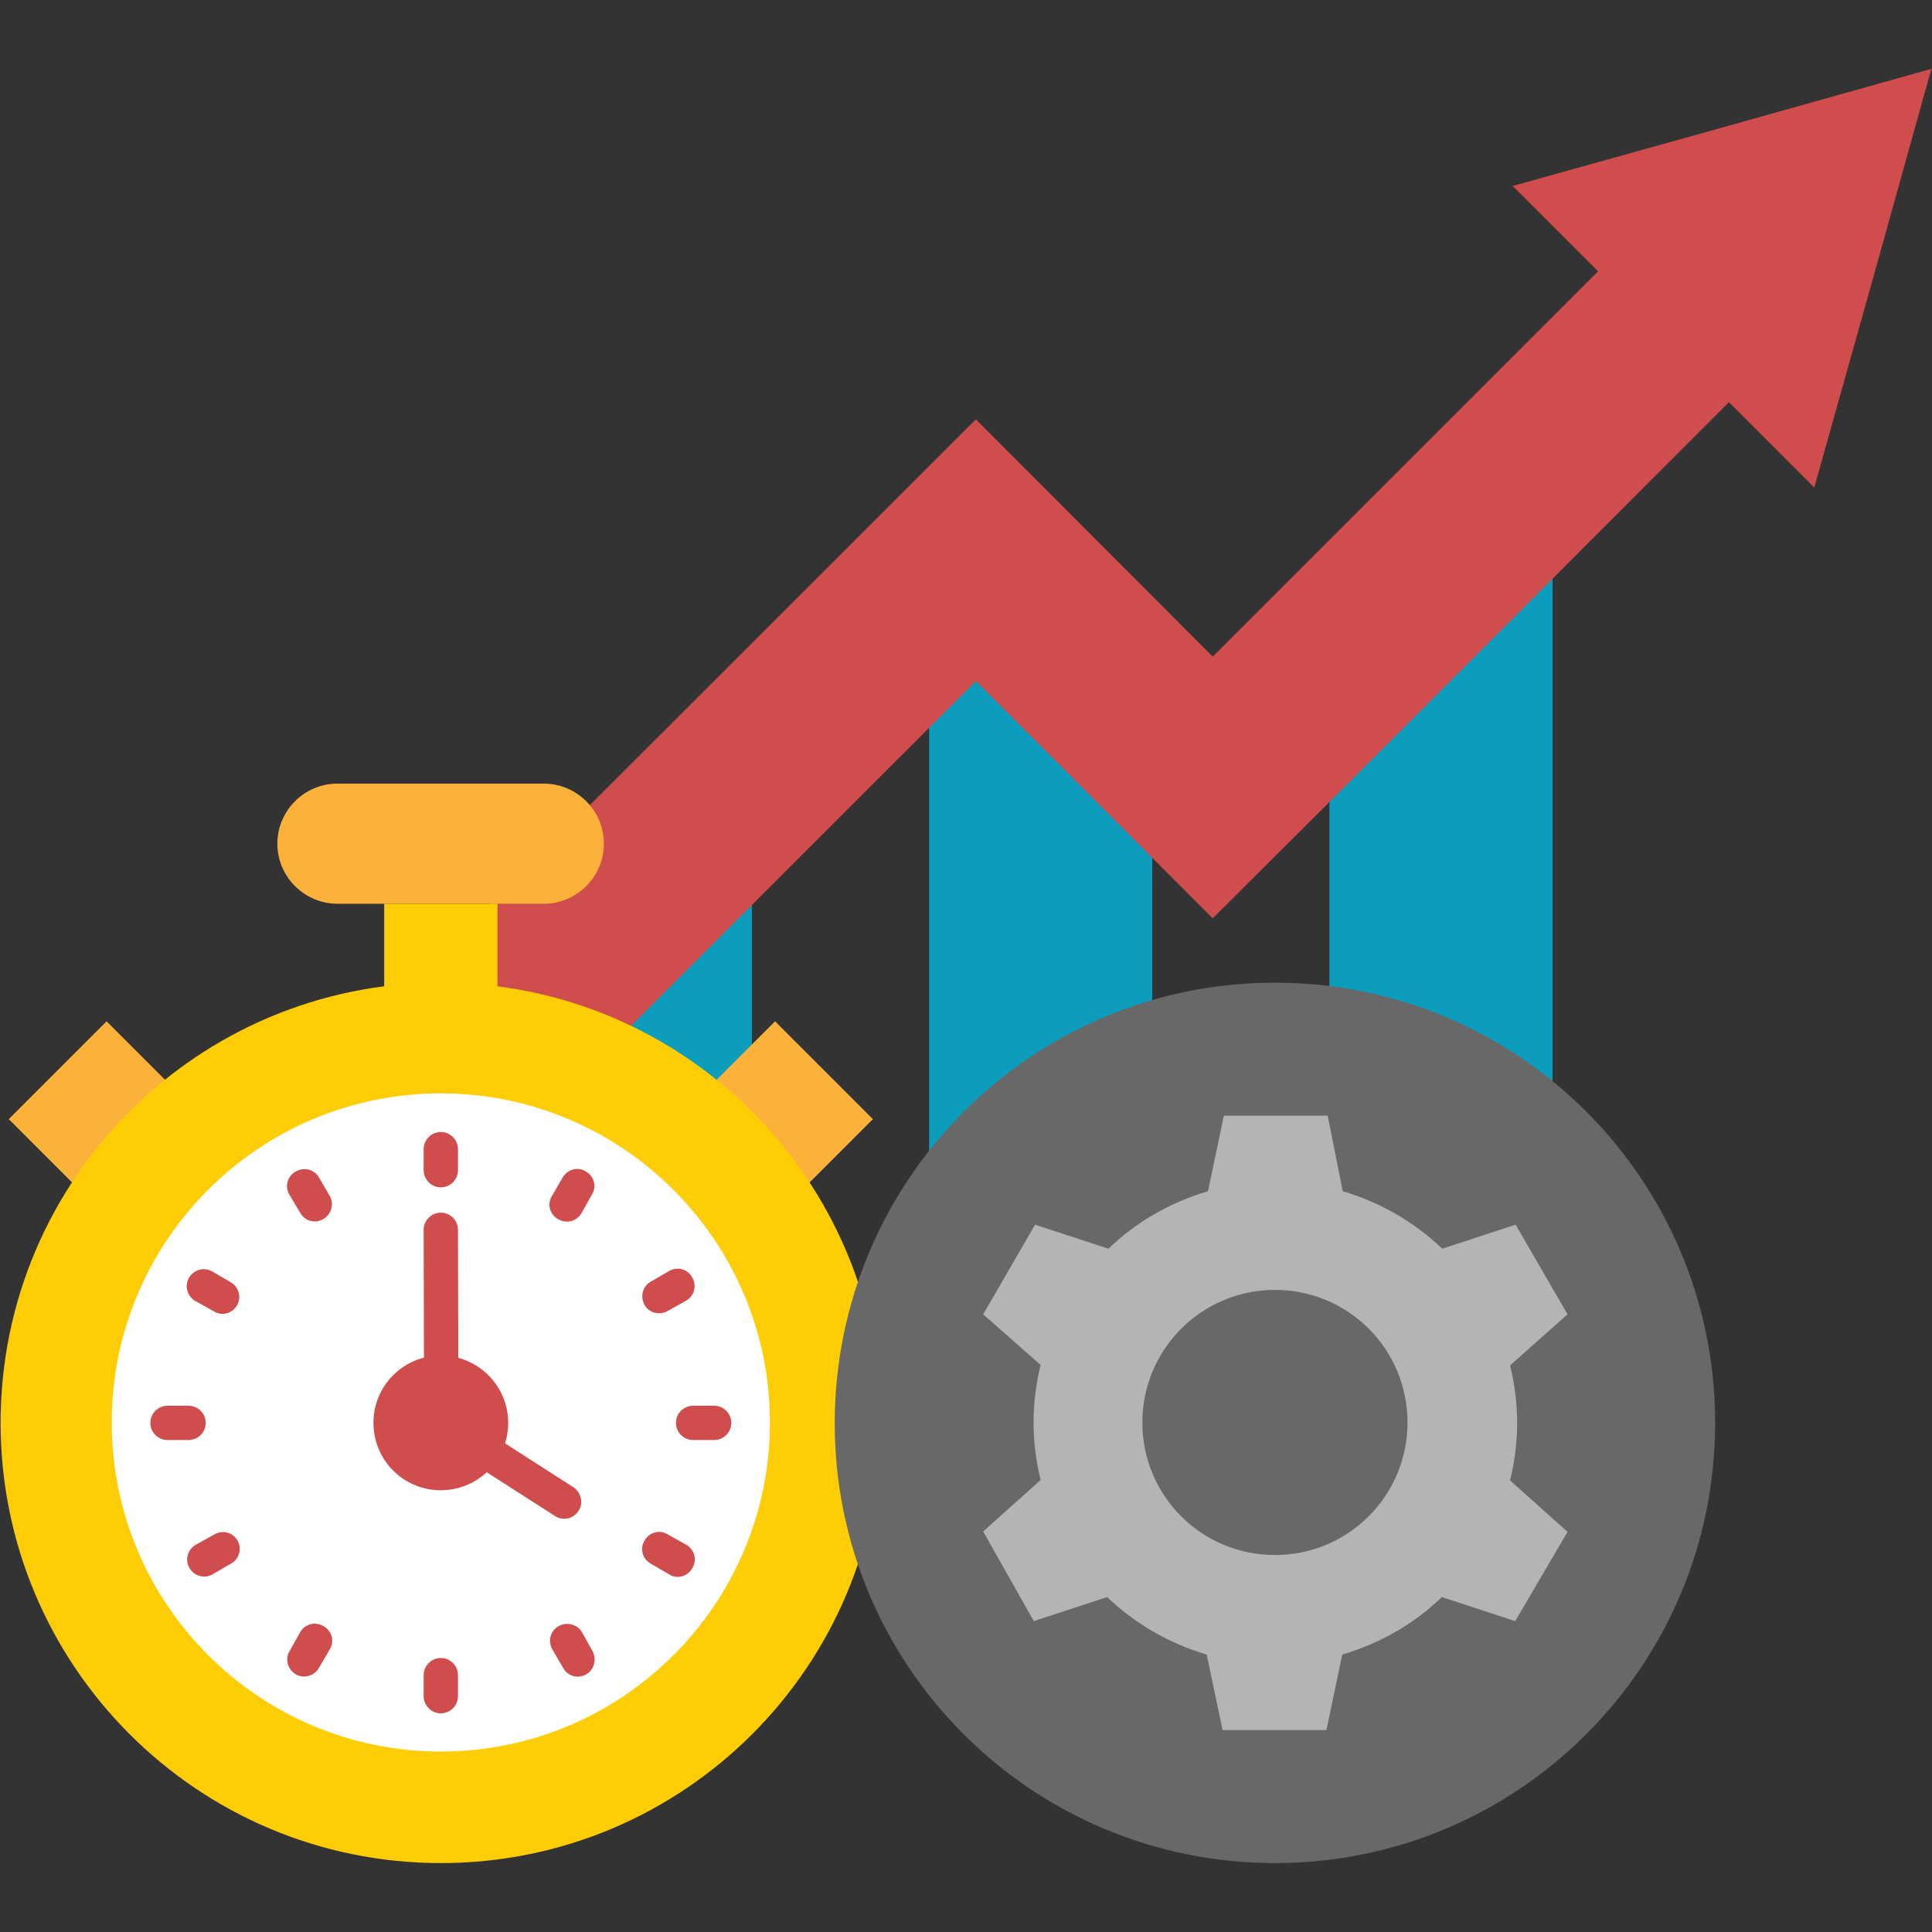 <svg xmlns="http://www.w3.org/2000/svg" xmlns:xlink="http://www.w3.org/1999/xlink" width="1080" zoomAndPan="magnify" viewBox="0 0 810 810" height="1080" preserveAspectRatio="xMidYMid meet" version="1.2"><rect x="0" y="0" width="810" height="810" fill="#333333" stroke="none"/><defs><clipPath id="ec4c069d6c"><path d="M 125 28.855 L 810 28.855 L 810 515 L 125 515 Z M 125 28.855 "/></clipPath><clipPath id="1ad65db28b"><path d="M 0 411 L 370 411 L 370 781.105 L 0 781.105 Z M 0 411 "/></clipPath><clipPath id="5bca0c1229"><path d="M 349 411 L 720 411 L 720 781.105 L 349 781.105 Z M 349 411 "/></clipPath></defs><g id="8af5e10e9f"><path style=" stroke:none;fill-rule:evenodd;fill:#0c9dbd;fill-opacity:1;" d="M 315.238 331.23 L 315.238 669.043 L 221.695 669.043 L 221.695 424.949 Z M 650.906 195.965 L 650.906 669.043 L 557.363 669.043 L 557.363 289.5 L 563.48 283.383 Z M 483.07 325.656 L 483.07 669.043 L 389.531 669.043 L 389.531 271.152 L 409.137 251.547 Z M 483.07 325.656 "/><g clip-rule="nonzero" clip-path="url(#ec4c069d6c)"><path style=" stroke:none;fill-rule:evenodd;fill:#d04d4d;fill-opacity:1;" d="M 409.137 175.816 L 508.434 275.289 L 669.973 113.758 L 634.176 77.965 L 721.961 53.5 L 809.746 28.855 L 785.281 116.637 L 760.637 204.418 L 724.84 168.621 L 563.48 330.152 L 508.434 385.016 L 409.137 285.543 L 180.32 514.348 L 125.457 459.305 Z M 409.137 175.816 "/></g><path style=" stroke:none;fill-rule:evenodd;fill:#fcb13b;fill-opacity:1;" d="M 44.688 428.184 L 86.422 469.918 C 78.867 475.852 71.492 482.328 64.656 489.164 C 57.641 496.18 51.344 503.375 45.406 510.93 L 3.672 469.199 Z M 324.949 428.184 L 283.219 469.918 C 290.773 475.852 298.148 482.328 304.984 489.164 C 312 496.18 318.473 503.375 324.23 510.93 L 365.965 469.199 Z M 324.949 428.184 "/><path style=" stroke:none;fill-rule:evenodd;fill:#fcb13b;fill-opacity:1;" d="M 141.465 328.531 L 227.992 328.531 C 241.844 328.531 253.176 339.867 253.176 353.715 C 253.176 367.566 241.844 378.898 227.992 378.898 L 141.465 378.898 C 127.613 378.898 116.281 367.566 116.281 353.715 C 116.281 339.867 127.613 328.531 141.465 328.531 Z M 141.465 328.531 "/><path style=" stroke:none;fill-rule:evenodd;fill:#ffcd05;fill-opacity:1;" d="M 208.562 378.898 L 208.562 427.105 C 200.828 426.207 192.914 425.668 184.82 425.668 C 176.723 425.668 168.809 426.207 161.074 427.105 L 161.074 378.898 Z M 208.562 378.898 "/><g clip-rule="nonzero" clip-path="url(#1ad65db28b)"><path style=" stroke:none;fill-rule:evenodd;fill:#ffcd05;fill-opacity:1;" d="M 184.82 411.996 C 286.633 411.996 369.383 494.559 369.383 596.551 C 369.383 698.543 286.816 781.105 184.82 781.105 C 82.824 781.105 0.254 698.363 0.254 596.551 C 0.254 494.559 82.824 411.996 184.82 411.996 Z M 184.82 411.996 "/></g><path style=" stroke:none;fill-rule:evenodd;fill:#ffffff;fill-opacity:1;" d="M 184.82 458.406 C 260.91 458.406 322.793 520.281 322.793 596.371 C 322.793 672.641 260.91 734.34 184.82 734.34 C 108.547 734.34 46.848 672.461 46.848 596.371 C 46.848 520.281 108.547 458.406 184.82 458.406 Z M 184.82 458.406 "/><path style=" stroke:none;fill-rule:nonzero;fill:#d04d4d;fill-opacity:1;" d="M 177.625 481.789 C 177.625 477.832 180.863 474.594 184.82 474.594 C 188.777 474.594 192.016 477.832 192.016 481.789 L 192.016 490.602 C 192.016 494.559 188.777 497.797 184.82 497.797 C 180.863 497.797 177.625 494.559 177.625 490.602 Z M 287.715 647.637 C 291.133 649.617 292.391 653.934 290.23 657.531 C 288.254 660.949 283.938 662.207 280.52 660.047 L 272.785 655.551 C 269.367 653.574 268.105 649.254 270.266 645.836 C 272.242 642.422 276.562 641.16 279.98 643.32 Z M 299.406 589.355 C 303.363 589.355 306.602 592.594 306.602 596.551 C 306.602 600.508 303.363 603.746 299.406 603.746 L 290.594 603.746 C 286.633 603.746 283.398 600.508 283.398 596.551 C 283.398 592.594 286.633 589.355 290.594 589.355 Z M 280.52 532.875 C 283.938 530.895 288.254 531.977 290.23 535.574 C 292.211 538.992 291.133 543.309 287.715 545.285 L 279.98 549.602 C 276.562 551.582 272.062 550.504 270.266 547.086 C 268.285 543.668 269.367 539.352 272.785 537.371 Z M 121.32 500.855 C 119.34 497.438 120.418 493.121 124.016 491.145 C 127.434 489.164 131.754 490.242 133.73 493.66 L 138.227 501.395 C 140.207 504.812 138.949 509.129 135.531 511.109 C 132.113 513.086 127.797 512.008 125.816 508.41 Z M 81.926 545.465 C 78.508 543.488 77.246 539.172 79.227 535.754 C 81.203 532.336 85.523 531.074 88.941 533.055 L 96.676 537.551 C 100.094 539.531 101.352 543.848 99.371 547.266 C 97.395 550.684 93.078 551.941 89.66 549.781 Z M 70.23 603.746 C 66.273 603.746 63.035 600.508 63.035 596.551 C 63.035 592.594 66.273 589.355 70.23 589.355 L 79.047 589.355 C 83.004 589.355 86.242 592.594 86.242 596.551 C 86.242 600.508 83.004 603.746 79.047 603.746 Z M 89.121 660.047 C 85.703 662.027 81.383 660.77 79.406 657.352 C 77.426 653.934 78.688 649.617 82.105 647.637 L 89.84 643.32 C 93.258 641.34 97.574 642.422 99.555 645.836 C 101.531 649.254 100.273 653.754 96.855 655.551 Z M 133.73 699.262 C 131.754 702.68 127.434 703.938 124.016 701.961 C 120.598 699.98 119.34 695.484 121.5 692.066 L 125.816 684.332 C 127.797 680.914 132.113 679.656 135.711 681.812 C 139.129 683.793 140.387 688.109 138.227 691.527 Z M 192.016 711.133 C 192.016 715.09 188.777 718.328 184.82 718.328 C 180.863 718.328 177.625 715.09 177.625 711.133 L 177.625 702.32 C 177.625 698.363 180.863 695.125 184.82 695.125 C 188.777 695.125 192.016 698.363 192.016 702.32 Z M 248.32 692.066 C 250.297 695.484 249.219 699.98 245.801 701.961 C 242.383 703.938 238.066 702.859 236.086 699.262 L 231.59 691.527 C 229.609 688.109 230.691 683.793 234.109 681.812 C 237.527 679.836 242.023 680.914 244 684.332 Z M 235.906 493.66 C 237.887 490.242 242.203 488.984 245.621 491.145 C 249.039 493.121 250.297 497.438 248.141 500.855 L 243.82 508.59 C 241.844 512.008 237.527 513.27 233.93 511.109 C 230.512 509.129 229.25 504.812 231.41 501.395 Z M 235.906 493.66 "/><path style=" stroke:none;fill-rule:nonzero;fill:#d04d4d;fill-opacity:1;" d="M 177.625 515.605 C 177.625 511.648 180.863 508.41 184.82 508.41 C 188.777 508.41 192.016 511.648 192.016 515.605 L 192.195 592.594 L 240.402 623.531 C 243.641 625.691 244.723 630.188 242.562 633.426 C 240.402 636.844 235.906 637.742 232.668 635.586 L 181.043 602.488 C 179.062 601.227 177.805 599.07 177.805 596.551 Z M 177.625 515.605 "/><path style=" stroke:none;fill-rule:evenodd;fill:#d04d4d;fill-opacity:1;" d="M 184.82 568.309 C 200.289 568.309 213.062 580.902 213.062 596.551 C 213.062 612.199 200.469 624.793 184.82 624.793 C 169.168 624.793 156.578 612.199 156.578 596.551 C 156.578 580.902 169.168 568.309 184.82 568.309 Z M 184.82 568.309 "/><g clip-rule="nonzero" clip-path="url(#5bca0c1229)"><path style=" stroke:none;fill-rule:evenodd;fill:#686868;fill-opacity:1;" d="M 534.52 411.996 C 636.516 411.996 719.082 494.559 719.082 596.551 C 719.082 698.543 636.516 781.105 534.52 781.105 C 432.523 781.105 349.953 698.543 349.953 596.551 C 350.133 494.559 432.703 411.996 534.52 411.996 Z M 534.52 411.996 "/></g><path style=" stroke:none;fill-rule:evenodd;fill:#b3b4b4;fill-opacity:1;" d="M 562.941 499.418 C 578.77 504.094 592.98 512.367 604.676 523.52 L 635.434 513.449 L 657.199 551.043 L 633.098 572.449 C 637.055 588.277 637.055 604.824 633.098 620.656 L 657.199 642.242 L 635.254 679.656 L 604.492 669.582 C 592.98 680.734 578.59 689.008 562.762 693.684 L 556.105 725.344 C 541.535 725.344 527.145 725.344 512.57 725.344 L 505.918 693.684 C 490.086 689.008 475.875 680.734 464.184 669.582 L 433.422 679.656 L 412.195 642.059 L 436.301 620.477 C 432.344 604.645 432.344 588.098 436.301 572.27 L 412.195 551.043 L 433.961 513.449 L 464.723 523.52 C 476.234 512.367 490.625 504.094 506.457 499.418 L 513.113 467.758 C 527.684 467.758 542.074 467.758 556.645 467.758 Z M 534.52 540.789 C 565.277 540.789 590.102 565.613 590.102 596.371 C 590.102 627.129 565.277 651.953 534.52 651.953 C 503.758 651.953 478.934 627.129 478.934 596.371 C 478.934 565.793 503.758 540.789 534.52 540.789 Z M 534.52 540.789 "/></g></svg>